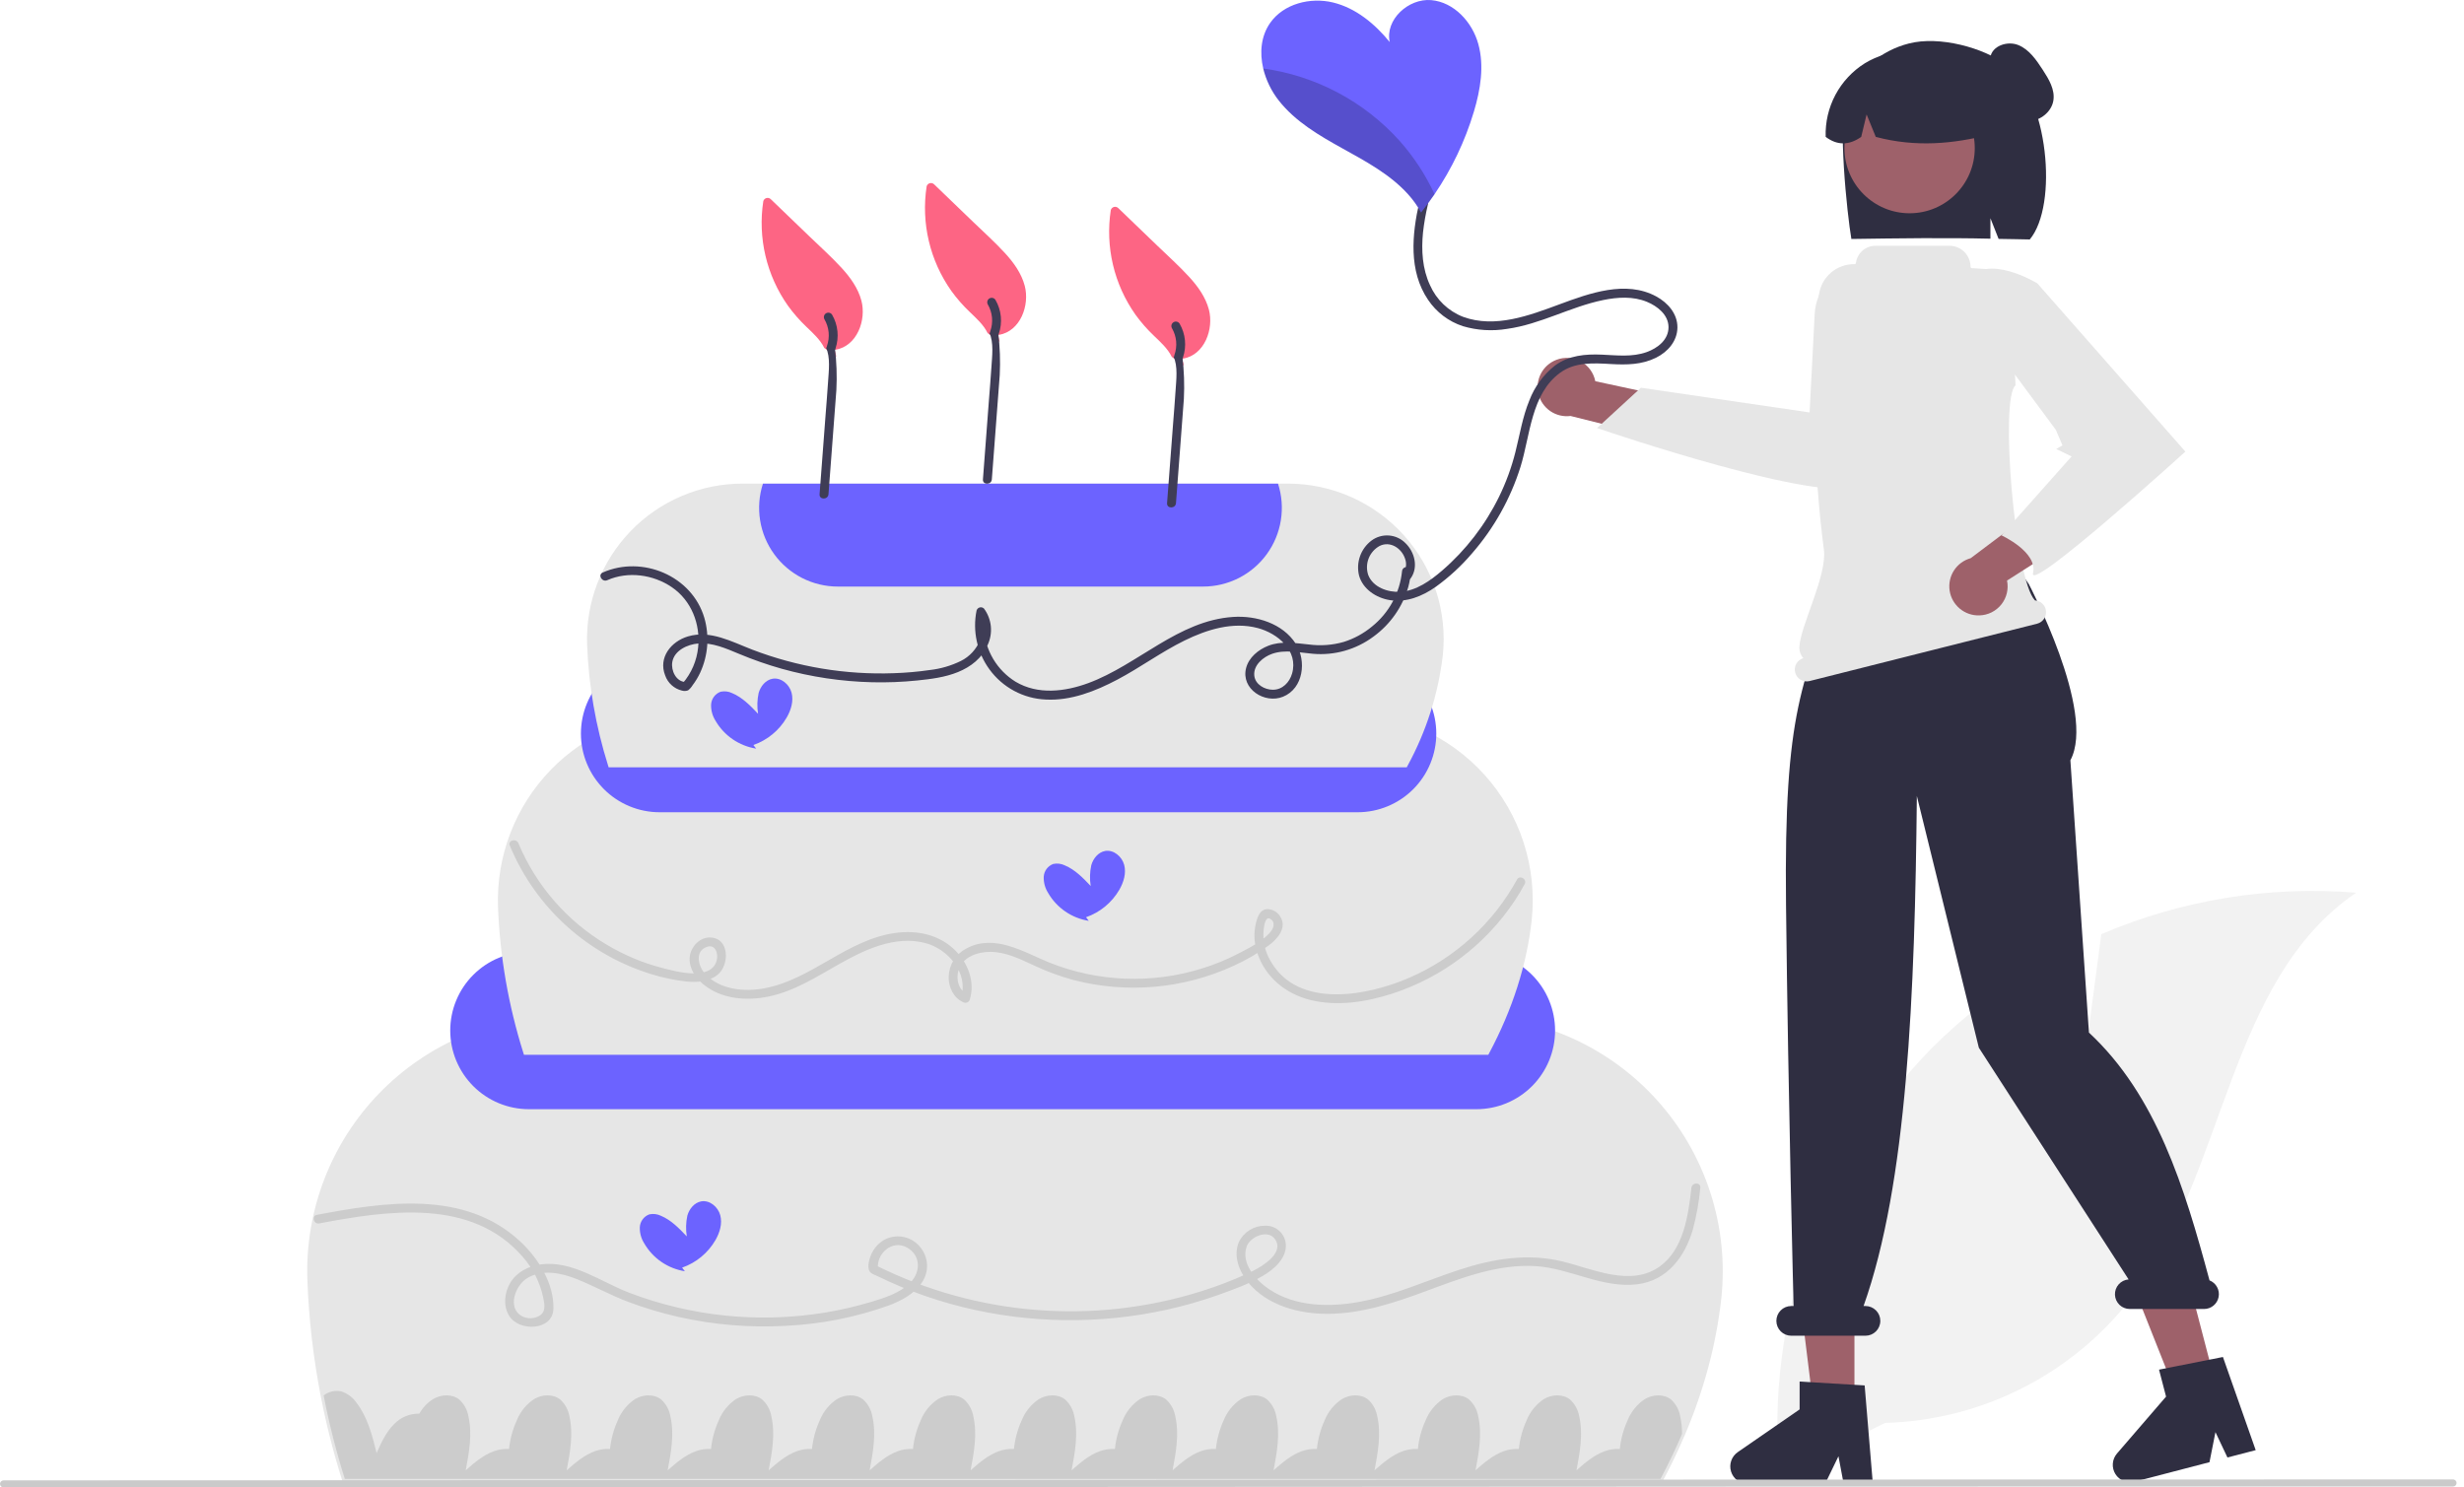 <svg width="265" height="160" viewBox="0 0 265 160" fill="none" xmlns="http://www.w3.org/2000/svg">
<g clip-path="url(#clip0_221_1941)">
<path d="M223.655 118.221L225.992 100.488C234.629 96.793 244.037 95.262 253.399 96.028C239.605 105.44 239.452 125.878 229.49 139.281C226.351 143.437 222.316 146.834 217.686 149.219C213.056 151.604 207.948 152.917 202.742 153.06L191.39 158.723C190.627 150.349 191.689 141.91 194.502 133.986C197.314 126.063 201.811 118.843 207.683 112.824C211.01 109.481 214.745 106.569 218.8 104.159C220.791 111.19 223.655 118.221 223.655 118.221Z" fill="#F2F2F2"/>
<path d="M198.62 10.35C199.223 8.957 200.138 7.722 201.294 6.739C202.45 5.755 203.817 5.051 205.289 4.68C208.556 3.83 213.341 5.125 215.797 6.984C220.291 10.384 221.387 22.066 218.3 25.758C217.686 25.733 215.567 25.715 214.946 25.697L214.067 23.472V25.675C209.216 25.561 204.166 25.632 199.113 25.706C198.66 23.093 197.581 12.864 198.62 10.35Z" fill="#2F2E41"/>
<path d="M199.443 151.211L195.019 151.211L192.914 134.145L199.444 134.145L199.443 151.211Z" fill="#9E616A"/>
<path d="M238.175 148.46L233.893 149.576L227.552 133.593L233.871 131.946L238.175 148.46Z" fill="#9E616A"/>
<path d="M205.376 22.94C209.246 22.94 212.383 19.803 212.383 15.933C212.383 12.062 209.246 8.925 205.376 8.925C201.506 8.925 198.368 12.062 198.368 15.933C198.368 19.803 201.506 22.94 205.376 22.94Z" fill="#9E616A"/>
<path d="M200.56 6.807C201.906 5.987 203.449 5.543 205.025 5.522C206.602 5.501 208.156 5.904 209.523 6.689C210.891 7.474 212.022 8.612 212.8 9.985C213.577 11.357 213.971 12.912 213.941 14.489C210.122 15.465 206.051 15.874 201.737 14.724L200.751 12.311L200.17 14.726C198.85 15.654 197.576 15.653 196.349 14.721C196.297 13.149 196.658 11.59 197.397 10.202C198.136 8.813 199.227 7.643 200.56 6.807Z" fill="#2F2E41"/>
<path d="M201.423 159.612H198.283L197.723 156.648L196.287 159.612H187.961C187.562 159.612 187.173 159.484 186.851 159.248C186.53 159.011 186.292 158.678 186.174 158.297C186.055 157.916 186.061 157.507 186.191 157.13C186.321 156.752 186.569 156.427 186.897 156.2L193.547 151.607V148.611L200.541 149.028L201.423 159.612Z" fill="#2F2E41"/>
<path d="M242.597 155.989L239.559 156.78L238.269 154.054L237.628 157.284L229.571 159.384C229.184 159.485 228.776 159.459 228.405 159.312C228.035 159.164 227.721 158.901 227.51 158.563C227.299 158.224 227.201 157.827 227.232 157.429C227.263 157.031 227.42 156.653 227.681 156.351L232.957 150.23L232.201 147.33L239.074 145.97L242.597 155.989Z" fill="#2F2E41"/>
<path d="M237.631 137.727C234.924 127.661 231.913 117.817 224.663 111.073L222.667 81.782C225.474 76.569 218.185 62.81 218.185 62.81L215.639 59.103L197.991 62.166C193.861 73.431 191.847 76.209 192.085 97.362C192.322 118.515 192.898 140.487 192.898 140.487H192.643C192.219 140.487 191.813 140.655 191.514 140.955C191.214 141.254 191.046 141.66 191.046 142.084C191.046 142.508 191.214 142.914 191.514 143.213C191.813 143.513 192.219 143.681 192.643 143.681H200.629C201.052 143.681 201.458 143.513 201.758 143.213C202.057 142.914 202.226 142.508 202.226 142.084C202.226 141.66 202.057 141.254 201.758 140.955C201.458 140.655 201.052 140.487 200.629 140.487H200.423C205.11 127.311 205.947 107.047 206.155 85.624L212.821 112.698L228.929 137.625C228.518 137.657 228.136 137.847 227.862 138.155C227.588 138.463 227.445 138.865 227.461 139.277C227.478 139.689 227.653 140.078 227.951 140.363C228.248 140.649 228.645 140.807 229.057 140.806H237.042C237.414 140.807 237.774 140.677 238.06 140.441C238.346 140.204 238.541 139.875 238.611 139.511C238.681 139.146 238.621 138.768 238.442 138.443C238.264 138.117 237.977 137.864 237.631 137.727Z" fill="#2F2E41"/>
<path d="M220.011 65.54C219.945 65.28 219.798 65.047 219.591 64.875C219.384 64.703 219.128 64.601 218.86 64.584C216.687 62.378 215.059 42.804 216.768 41.451L216.765 41.427L216.256 30.548C216.238 30.153 216.074 29.778 215.797 29.496C215.52 29.214 215.149 29.044 214.754 29.018L212.064 28.842C212.027 28.841 211.992 28.825 211.967 28.799C211.941 28.772 211.927 28.737 211.927 28.7C211.927 28.403 211.868 28.108 211.754 27.834C211.641 27.56 211.474 27.31 211.264 27.1C211.054 26.89 210.805 26.724 210.53 26.61C210.256 26.496 209.962 26.438 209.665 26.438H201.701C201.185 26.438 200.687 26.626 200.301 26.968C199.914 27.309 199.665 27.78 199.601 28.292C199.597 28.327 199.581 28.359 199.554 28.383C199.527 28.406 199.493 28.419 199.458 28.418L199.457 28.418C198.552 28.399 197.67 28.706 196.972 29.282C196.274 29.857 195.805 30.664 195.651 31.556C194.562 37.891 195.076 51.11 196.155 59.103C196.53 61.885 193.664 67.227 193.522 69.555C193.508 69.78 193.538 70.006 193.611 70.219C193.684 70.432 193.799 70.629 193.948 70.797C193.631 70.889 193.361 71.1 193.196 71.387C193.031 71.673 192.984 72.013 193.065 72.333C193.148 72.662 193.358 72.944 193.648 73.118C193.939 73.291 194.287 73.343 194.616 73.26L219.085 67.091C219.413 67.009 219.695 66.799 219.869 66.508C220.043 66.217 220.094 65.869 220.011 65.54Z" fill="#E6E6E6"/>
<path d="M167.381 38.709C167.806 38.544 168.261 38.473 168.716 38.502C169.171 38.532 169.614 38.66 170.014 38.88C170.413 39.099 170.76 39.403 171.03 39.77C171.299 40.138 171.485 40.56 171.573 41.007L196.161 46.295L192.36 50.618L168.908 44.745C168.147 44.844 167.376 44.66 166.741 44.229C166.107 43.798 165.652 43.149 165.464 42.405C165.276 41.661 165.367 40.874 165.72 40.193C166.074 39.512 166.665 38.984 167.381 38.709Z" fill="#9E616A"/>
<path d="M199.745 52.257C195.949 54.244 173.017 46.471 172.015 46.129L171.761 46.043L176.477 41.708L194.62 44.364L195.17 33.741C195.232 32.569 195.655 31.445 196.381 30.522C197.107 29.6 198.1 28.924 199.225 28.588C200.221 28.292 201.279 28.275 202.284 28.538C203.29 28.801 204.204 29.335 204.927 30.082C205.65 30.828 206.154 31.759 206.385 32.772C206.616 33.785 206.565 34.842 206.237 35.828L201.747 49.328C201.402 50.364 200.811 51.301 200.025 52.061C199.942 52.139 199.847 52.205 199.745 52.257Z" fill="#E6E6E6"/>
<path d="M178.779 159.401H36.849L36.814 159.289L36.779 159.177C36.315 157.702 35.891 156.207 35.509 154.701C35.127 153.196 34.787 151.681 34.493 150.167C34.093 148.111 33.772 146.034 33.533 143.95C33.293 141.866 33.135 139.775 33.059 137.692C32.928 133.999 33.544 130.318 34.868 126.869C36.193 123.42 38.201 120.273 40.77 117.618C43.34 114.962 46.419 112.853 49.822 111.416C53.227 109.978 56.886 109.242 60.581 109.252H157.739C161.602 109.245 165.424 110.053 168.954 111.622C172.485 113.192 175.645 115.488 178.229 118.361C180.812 121.233 182.761 124.618 183.949 128.295C185.136 131.972 185.536 135.857 185.121 139.699C184.844 142.182 184.379 144.642 183.73 147.055C183.06 149.551 182.213 151.997 181.197 154.374C180.851 155.184 180.483 155.995 180.094 156.809C179.705 157.62 179.297 158.428 178.869 159.232L178.824 159.316L178.779 159.401Z" fill="#E6E6E6"/>
<path d="M158.783 119.314H56.888C54.642 119.314 52.489 118.422 50.902 116.835C49.315 115.247 48.423 113.094 48.423 110.849C48.423 108.604 49.315 106.451 50.902 104.864C52.489 103.276 54.642 102.385 56.888 102.385H158.783C161.028 102.385 163.181 103.276 164.768 104.864C166.355 106.451 167.247 108.604 167.247 110.849C167.247 113.094 166.355 115.247 164.768 116.835C163.181 118.422 161.028 119.314 158.783 119.314Z" fill="#6C63FF"/>
<path d="M160.068 113.46H56.35L56.28 113.236C54.675 108.146 53.76 102.863 53.56 97.53C53.469 94.824 53.922 92.127 54.895 89.601C55.868 87.074 57.34 84.769 59.222 82.823C61.105 80.878 63.36 79.331 65.854 78.276C68.347 77.22 71.027 76.678 73.735 76.681H144.658C147.489 76.678 150.29 77.271 152.877 78.422C155.464 79.574 157.78 81.257 159.673 83.362C161.567 85.468 162.996 87.949 163.867 90.643C164.738 93.338 165.032 96.185 164.73 99.001C164.207 103.769 162.669 108.577 160.158 113.291L160.068 113.46Z" fill="#E6E6E6"/>
<path d="M146.006 87.372H70.942C68.697 87.372 66.544 86.48 64.957 84.893C63.369 83.305 62.477 81.152 62.477 78.907C62.477 76.662 63.369 74.509 64.957 72.922C66.544 71.334 68.697 70.443 70.942 70.443H146.006C148.251 70.443 150.404 71.334 151.991 72.922C153.579 74.509 154.471 76.662 154.471 78.907C154.471 81.152 153.579 83.305 151.991 84.893C150.404 86.48 148.251 87.372 146.006 87.372Z" fill="#6C63FF"/>
<path d="M151.004 57.599C149.431 55.845 147.506 54.442 145.355 53.481C143.204 52.52 140.874 52.023 138.518 52.022H79.876C77.63 52.019 75.407 52.469 73.339 53.345C71.271 54.22 69.4 55.503 67.838 57.117C66.277 58.731 65.056 60.642 64.249 62.738C63.442 64.834 63.065 67.07 63.141 69.315C63.306 73.731 64.063 78.104 65.39 82.319L65.46 82.542H151.292L151.381 82.373C153.386 78.704 154.671 74.686 155.166 70.535C155.42 68.207 155.18 65.853 154.463 63.624C153.746 61.395 152.567 59.342 151.004 57.599Z" fill="#E6E6E6"/>
<path d="M137.449 52.022H82.055C81.643 53.292 81.538 54.641 81.748 55.96C81.957 57.279 82.476 58.529 83.261 59.609C84.046 60.689 85.076 61.568 86.266 62.174C87.456 62.78 88.772 63.096 90.107 63.096H129.396C130.731 63.096 132.047 62.78 133.237 62.174C134.427 61.568 135.457 60.689 136.242 59.609C137.027 58.529 137.546 57.279 137.755 55.96C137.965 54.641 137.86 53.292 137.449 52.022Z" fill="#6C63FF"/>
<path d="M180.902 154.249C180.212 155.865 179.44 157.476 178.586 159.082H37.083C36.156 156.135 35.396 153.138 34.806 150.106C35.069 149.901 35.374 149.756 35.7 149.68C36.025 149.603 36.363 149.599 36.69 149.665C37.365 149.879 37.947 150.313 38.345 150.898C39.536 152.444 40.035 154.402 40.504 156.3C41.006 155.182 41.526 154.035 42.401 153.173C42.75 152.811 43.169 152.527 43.633 152.336C44.097 152.145 44.596 152.053 45.097 152.064C45.452 151.43 45.958 150.893 46.57 150.502C47.429 149.991 48.601 149.921 49.384 150.537C49.909 151.011 50.259 151.648 50.377 152.345C50.815 154.249 50.451 156.236 50.087 158.159C51.01 157.347 51.962 156.523 53.115 156.105C53.637 155.914 54.192 155.832 54.747 155.865C54.856 154.803 55.136 153.765 55.578 152.792C55.951 151.86 56.597 151.062 57.43 150.502C58.289 149.991 59.462 149.921 60.244 150.537C60.77 151.011 61.12 151.648 61.238 152.345C61.675 154.249 61.311 156.236 60.947 158.159C61.87 157.347 62.822 156.523 63.975 156.105C64.497 155.914 65.053 155.832 65.607 155.865C65.716 154.803 65.996 153.765 66.438 152.792C66.811 151.86 67.457 151.062 68.29 150.502C69.15 149.991 70.322 149.921 71.105 150.537C71.63 151.011 71.98 151.648 72.098 152.345C72.536 154.249 72.171 156.236 71.807 158.159C72.73 157.347 73.682 156.523 74.835 156.105C75.357 155.914 75.913 155.832 76.468 155.865C76.576 154.803 76.857 153.765 77.298 152.792C77.672 151.86 78.317 151.062 79.151 150.502C80.01 149.991 81.182 149.921 81.965 150.537C82.49 151.011 82.84 151.648 82.958 152.345C83.396 154.249 83.032 156.236 82.668 158.159C83.591 157.347 84.543 156.523 85.696 156.105C86.218 155.914 86.773 155.832 87.328 155.865C87.436 154.803 87.717 153.765 88.159 152.792C88.532 151.86 89.177 151.062 90.011 150.502C90.87 149.991 92.043 149.921 92.825 150.537C93.35 151.011 93.7 151.648 93.819 152.345C94.256 154.249 93.892 156.236 93.528 158.159C94.451 157.347 95.403 156.523 96.556 156.105C97.078 155.914 97.633 155.832 98.188 155.865C98.297 154.803 98.577 153.765 99.019 152.792C99.392 151.86 100.038 151.062 100.871 150.502C101.731 149.991 102.903 149.921 103.685 150.537C104.211 151.011 104.561 151.648 104.679 152.345C105.116 154.249 104.752 156.236 104.388 158.159C105.311 157.347 106.263 156.523 107.416 156.105C107.938 155.914 108.494 155.832 109.049 155.865C109.157 154.803 109.438 153.765 109.879 152.792C110.252 151.86 110.898 151.062 111.732 150.502C112.591 149.991 113.763 149.921 114.546 150.537C115.071 151.011 115.421 151.648 115.539 152.345C115.977 154.249 115.613 156.236 115.249 158.159C116.172 157.347 117.123 156.523 118.277 156.105C118.798 155.914 119.354 155.832 119.909 155.865C120.017 154.803 120.298 153.765 120.739 152.792C121.113 151.86 121.758 151.062 122.592 150.502C123.451 149.991 124.623 149.921 125.406 150.537C125.931 151.011 126.281 151.648 126.399 152.345C126.837 154.249 126.473 156.236 126.109 158.159C127.032 157.347 127.984 156.523 129.137 156.105C129.659 155.914 130.214 155.832 130.769 155.865C130.878 154.803 131.158 153.765 131.6 152.792C131.973 151.86 132.619 151.062 133.452 150.502C134.312 149.991 135.484 149.921 136.266 150.537C136.792 151.011 137.142 151.648 137.26 152.345C137.697 154.249 137.333 156.236 136.969 158.159C137.892 157.347 138.844 156.523 139.997 156.105C140.519 155.914 141.075 155.832 141.629 155.865C141.738 154.803 142.018 153.765 142.46 152.792C142.833 151.86 143.479 151.062 144.313 150.502C145.172 149.991 146.344 149.921 147.127 150.537C147.652 151.011 148.002 151.648 148.12 152.345C148.558 154.249 148.194 156.236 147.829 158.159C148.752 157.347 149.704 156.523 150.857 156.105C151.379 155.914 151.935 155.832 152.49 155.865C152.598 154.803 152.879 153.765 153.32 152.792C153.694 151.86 154.339 151.062 155.173 150.502C156.032 149.991 157.204 149.921 157.987 150.537C158.512 151.011 158.862 151.648 158.98 152.345C159.418 154.249 159.054 156.236 158.69 158.159C159.613 157.347 160.565 156.523 161.718 156.105C162.24 155.914 162.795 155.832 163.35 155.865C163.459 154.803 163.739 153.765 164.181 152.792C164.554 151.86 165.2 151.062 166.033 150.502C166.892 149.991 168.065 149.921 168.847 150.537C169.372 151.011 169.722 151.648 169.841 152.345C170.278 154.249 169.914 156.236 169.55 158.159C170.473 157.347 171.425 156.523 172.578 156.105C173.1 155.914 173.656 155.832 174.21 155.865C174.319 154.803 174.599 153.765 175.041 152.792C175.414 151.86 176.06 151.062 176.893 150.502C177.753 149.991 178.925 149.921 179.708 150.537C180.233 151.011 180.583 151.648 180.701 152.345C180.84 152.97 180.907 153.609 180.902 154.249Z" fill="#CCCCCC"/>
<path d="M65.309 62.411C67.55 61.423 70.253 61.797 72.254 63.162C74.361 64.6 75.341 67.13 75.085 69.628C74.943 71.061 74.362 72.415 73.422 73.505L73.761 73.365C72.718 73.353 72.146 72.132 72.305 71.21C72.519 69.961 73.945 69.315 75.079 69.221C76.621 69.094 78.105 69.763 79.496 70.34C80.989 70.964 82.518 71.498 84.076 71.938C87.243 72.822 90.508 73.309 93.795 73.388C95.416 73.427 97.037 73.363 98.65 73.198C100.124 73.046 101.634 72.859 103.017 72.298C104.414 71.731 105.621 70.799 106.218 69.382C106.512 68.754 106.631 68.059 106.563 67.369C106.494 66.679 106.24 66.021 105.828 65.464C105.769 65.405 105.695 65.363 105.614 65.342C105.533 65.32 105.449 65.32 105.368 65.341C105.287 65.363 105.213 65.405 105.154 65.463C105.094 65.522 105.05 65.595 105.028 65.675C104.806 66.769 104.816 67.896 105.055 68.986C105.294 70.076 105.757 71.103 106.415 72.004C107.115 72.965 108.022 73.756 109.07 74.317C110.117 74.879 111.277 75.198 112.465 75.249C115.176 75.396 117.827 74.345 120.182 73.1C122.642 71.8 124.887 70.133 127.388 68.905C129.801 67.719 132.581 66.847 135.266 67.558C137.406 68.124 139.667 69.993 138.961 72.45C138.689 73.399 137.928 74.198 136.894 74.195C136.017 74.192 135.005 73.638 134.899 72.689C134.772 71.552 135.861 70.659 136.829 70.324C138.217 69.843 139.765 70.203 141.185 70.324C143.515 70.533 145.841 69.875 147.717 68.477C149.527 67.16 150.845 65.277 151.463 63.126C151.609 62.578 151.704 62.018 151.746 61.452C151.795 60.837 150.836 60.841 150.787 61.452C150.669 62.605 150.324 63.724 149.77 64.742C149.217 65.761 148.468 66.66 147.565 67.387C146.666 68.136 145.629 68.702 144.512 69.052C143.299 69.399 142.027 69.492 140.776 69.327C139.336 69.18 137.789 68.917 136.399 69.465C135.334 69.884 134.306 70.716 134.014 71.869C133.446 74.115 136.016 75.742 137.985 74.946C140.195 74.054 140.536 71.073 139.359 69.247C137.945 67.052 135.122 66.199 132.628 66.362C126.703 66.75 122.405 71.498 117.058 73.475C114.535 74.407 111.622 74.768 109.21 73.324C108.233 72.716 107.416 71.884 106.826 70.896C106.237 69.909 105.893 68.794 105.822 67.646C105.79 67.071 105.833 66.494 105.952 65.93L105.151 66.141C105.748 66.914 105.723 67.968 105.405 68.847C105.018 69.832 104.277 70.637 103.328 71.104C102.285 71.614 101.161 71.942 100.007 72.073C98.728 72.259 97.439 72.372 96.147 72.414C90.948 72.605 85.765 71.743 80.907 69.881C78.718 69.04 76.399 67.743 73.989 68.458C72.172 68.997 70.779 70.735 71.538 72.655C71.677 73.056 71.915 73.415 72.23 73.7C72.544 73.985 72.925 74.186 73.338 74.285C73.556 74.35 73.79 74.341 74.003 74.258C74.197 74.106 74.362 73.919 74.489 73.708C74.811 73.285 75.085 72.829 75.308 72.347C76.157 70.501 76.314 68.412 75.751 66.46C74.416 61.929 69.075 59.709 64.825 61.584C64.262 61.832 64.749 62.658 65.309 62.411Z" fill="#3F3D56"/>
<path d="M54.828 90.958C56.2 94.263 58.289 97.222 60.944 99.62C63.599 102.019 66.754 103.798 70.18 104.828C71.347 105.183 72.544 105.431 73.757 105.571C74.911 105.695 76.178 105.623 77.134 104.89C78.51 103.835 78.481 100.82 76.301 100.842C75.223 100.853 74.321 101.84 74.187 102.866C74.031 104.062 74.775 105.181 75.666 105.904C77.623 107.491 80.307 107.687 82.691 107.19C85.43 106.619 87.831 105.071 90.232 103.714C92.982 102.161 96.25 100.601 99.484 101.433C101.938 102.064 104.174 104.639 103.375 107.268L104.078 106.981C103.014 106.499 102.755 105.164 103.173 104.143C103.696 102.866 105.227 102.388 106.496 102.389C108.17 102.39 109.716 103.167 111.201 103.852C112.568 104.495 113.989 105.019 115.446 105.416C121.195 106.911 127.284 106.371 132.68 103.888C134.005 103.288 135.265 102.557 136.443 101.704C137.375 101.017 138.451 99.814 137.7 98.608C137.562 98.373 137.368 98.175 137.136 98.033C136.903 97.891 136.639 97.807 136.367 97.791C135.711 97.787 135.424 98.243 135.219 98.799C134.814 99.982 134.81 101.265 135.206 102.451C136.038 105.079 138.255 106.893 140.885 107.555C143.793 108.287 146.924 107.788 149.735 106.883C155.111 105.136 159.742 101.629 162.881 96.929C163.273 96.338 163.636 95.729 163.975 95.106C164.269 94.564 163.442 94.08 163.147 94.623C160.569 99.324 156.5 103.034 151.582 105.17C147.069 107.13 139.597 108.574 136.646 103.369C136.034 102.343 135.776 101.144 135.91 99.957C135.963 99.582 136.084 98.494 136.635 98.849C137.259 99.251 136.92 99.961 136.523 100.385C135.628 101.342 134.275 102.013 133.122 102.608C131.886 103.244 130.596 103.769 129.267 104.178C123.885 105.858 118.088 105.632 112.853 103.54C110.075 102.402 106.904 100.383 103.892 102.052C103.346 102.34 102.886 102.768 102.559 103.291C102.232 103.815 102.05 104.416 102.03 105.033C101.996 106.164 102.53 107.326 103.595 107.809C103.659 107.844 103.729 107.865 103.802 107.869C103.875 107.874 103.948 107.862 104.015 107.834C104.083 107.807 104.143 107.764 104.192 107.71C104.241 107.657 104.278 107.592 104.299 107.522C104.898 105.552 104.068 103.491 102.614 102.117C100.904 100.502 98.575 100.04 96.291 100.355C91.105 101.071 87.345 105.324 82.269 106.3C80.079 106.721 77.377 106.484 75.801 104.715C75.097 103.924 74.7 102.323 76.016 101.857C76.981 101.516 77.283 102.66 77.068 103.365C76.403 105.541 72.728 104.512 71.203 104.117C69.105 103.571 67.097 102.727 65.239 101.611C60.987 99.088 57.661 95.264 55.752 90.704C55.522 90.14 54.595 90.387 54.828 90.958Z" fill="#CCCCCC"/>
<path d="M34.336 131.601C41.682 130.216 50.714 128.822 56.224 135.203C57.317 136.442 58.072 137.942 58.417 139.558C58.563 140.284 58.746 141.091 58.008 141.54C57.724 141.704 57.403 141.793 57.075 141.8C56.748 141.807 56.423 141.731 56.133 141.579C54.523 140.686 55.42 138.311 56.631 137.532C58.281 136.472 60.403 136.925 62.096 137.615C63.933 138.363 65.67 139.32 67.529 140.025C69.286 140.691 71.087 141.233 72.92 141.648C76.716 142.507 80.613 142.833 84.499 142.616C88.268 142.444 91.99 141.712 95.543 140.443C96.902 139.936 98.317 139.204 99.145 137.964C99.526 137.413 99.721 136.755 99.702 136.086C99.684 135.417 99.452 134.771 99.041 134.242C98.609 133.661 97.987 133.25 97.283 133.081C96.579 132.912 95.838 132.995 95.19 133.316C94.589 133.64 94.102 134.139 93.791 134.746C93.536 135.246 93.203 136.235 93.529 136.762C93.694 137.03 94.099 137.136 94.364 137.266C94.807 137.484 95.254 137.694 95.705 137.896C96.493 138.25 97.291 138.583 98.099 138.893C99.865 139.572 101.673 140.141 103.51 140.596C110.739 142.383 118.282 142.477 125.553 140.869C127.361 140.468 129.142 139.959 130.889 139.342C132.539 138.759 134.282 138.136 135.8 137.252C136.997 136.556 138.4 135.359 138.287 133.828C138.242 133.268 137.98 132.748 137.557 132.378C137.134 132.008 136.584 131.818 136.023 131.848C135.447 131.849 134.883 132.011 134.394 132.316C133.905 132.62 133.51 133.054 133.254 133.57C132.604 135.045 133.254 136.725 134.203 137.902C136.252 140.445 139.746 141.358 142.882 141.327C146.515 141.291 149.96 140.143 153.33 138.895C157.104 137.497 161.044 135.946 165.144 136.194C168.839 136.417 172.321 138.603 176.072 138.149C179.329 137.755 181.241 135.149 182.086 132.182C182.467 130.735 182.728 129.259 182.866 127.769C182.934 127.157 181.976 127.162 181.908 127.769C181.582 130.682 181.087 134.376 178.511 136.226C175.388 138.469 171.321 136.492 168.048 135.695C164.271 134.776 160.565 135.403 156.924 136.595C153.338 137.77 149.885 139.376 146.15 140.047C142.905 140.629 139.314 140.564 136.484 138.674C135.094 137.745 133.435 135.918 134.075 134.089C134.441 133.044 136.344 132.189 137.118 133.285C138.256 134.9 135.394 136.431 134.294 136.936C132.611 137.709 130.88 138.373 129.112 138.926C117.543 142.535 105.025 141.525 94.184 136.107L94.422 136.52C94.237 134.866 95.918 133.313 97.523 134.184C99.051 135.013 99.041 136.833 97.901 137.974C96.778 139.099 95.167 139.599 93.685 140.044C92.049 140.535 90.383 140.921 88.698 141.198C81.62 142.351 74.364 141.612 67.664 139.055C64.663 137.906 61.556 135.57 58.192 136.005C56.851 136.179 55.553 136.83 54.856 138.029C54.241 139.086 54.109 140.475 54.762 141.545C55.805 143.253 59.457 143.174 59.52 140.778C59.592 138.049 57.87 135.325 55.946 133.536C49.955 127.967 41.407 129.296 34.081 130.677C33.476 130.791 33.732 131.715 34.336 131.601Z" fill="#CCCCCC"/>
<path d="M127.233 38.58C129.563 38.183 130.562 35.371 130.015 33.301C129.659 31.955 128.824 30.8 127.895 29.787C126.818 28.612 125.623 27.539 124.476 26.434C123.072 25.084 121.669 23.733 120.266 22.382C120.206 22.324 120.132 22.282 120.051 22.261C119.971 22.239 119.886 22.24 119.805 22.261C119.725 22.282 119.651 22.324 119.591 22.382C119.532 22.44 119.488 22.513 119.465 22.593C118.858 26.548 119.81 30.584 122.12 33.851C122.711 34.667 123.375 35.426 124.106 36.12C124.819 36.805 125.583 37.487 126.026 38.388L127.315 39.333C127.272 39.08 127.208 38.831 127.123 38.588C127.16 38.589 127.197 38.587 127.233 38.58Z" fill="#FD6584"/>
<path d="M127.16 38.341H126.202C126.705 39.365 126.499 40.924 126.429 42.035C126.351 43.276 126.244 44.516 126.15 45.756C125.939 48.545 125.728 51.334 125.516 54.123C125.47 54.738 126.428 54.736 126.475 54.123L127.037 46.703C127.132 45.441 127.228 44.178 127.323 42.915C127.401 41.388 127.346 39.858 127.16 38.341Z" fill="#3F3D56"/>
<path d="M127.228 38.449C127.43 37.852 127.502 37.219 127.439 36.592C127.377 35.965 127.181 35.359 126.864 34.814C126.798 34.709 126.693 34.633 126.573 34.604C126.452 34.574 126.324 34.593 126.217 34.656C126.11 34.718 126.031 34.82 125.997 34.94C125.964 35.06 125.978 35.188 126.037 35.297C126.29 35.731 126.446 36.216 126.492 36.716C126.538 37.217 126.474 37.721 126.304 38.195C126.27 38.317 126.286 38.448 126.349 38.558C126.412 38.669 126.516 38.75 126.639 38.783C126.761 38.817 126.892 38.801 127.002 38.738C127.113 38.676 127.194 38.572 127.228 38.449Z" fill="#3F3D56"/>
<path d="M89.861 37.622C92.191 37.224 93.19 34.413 92.643 32.343C92.287 30.997 91.451 29.842 90.523 28.829C89.446 27.654 88.251 26.581 87.104 25.476C85.7 24.125 84.297 22.774 82.894 21.424C82.834 21.365 82.76 21.324 82.679 21.302C82.599 21.281 82.514 21.281 82.433 21.303C82.353 21.324 82.279 21.366 82.219 21.424C82.16 21.482 82.116 21.555 82.093 21.635C81.486 25.59 82.438 29.626 84.748 32.892C85.338 33.708 86.003 34.468 86.734 35.161C87.447 35.846 88.211 36.529 88.654 37.43L89.943 38.375C89.9 38.122 89.836 37.872 89.751 37.63C89.788 37.631 89.825 37.628 89.861 37.622Z" fill="#FD6584"/>
<path d="M89.788 37.383H88.829C89.333 38.407 89.127 39.966 89.057 41.076C88.979 42.318 88.872 43.558 88.778 44.798C88.567 47.587 88.355 50.376 88.144 53.165C88.098 53.78 89.056 53.777 89.103 53.165L89.664 45.745C89.76 44.482 89.856 43.219 89.951 41.956C90.029 40.43 89.974 38.9 89.788 37.383Z" fill="#3F3D56"/>
<path d="M89.856 37.491C90.058 36.894 90.13 36.261 90.067 35.634C90.005 35.007 89.809 34.4 89.492 33.855C89.426 33.75 89.321 33.675 89.201 33.645C89.08 33.616 88.952 33.635 88.845 33.697C88.738 33.76 88.659 33.862 88.625 33.982C88.592 34.102 88.606 34.23 88.665 34.339C88.918 34.773 89.073 35.258 89.12 35.758C89.166 36.259 89.102 36.763 88.932 37.236C88.898 37.359 88.914 37.49 88.977 37.6C89.04 37.711 89.144 37.791 89.266 37.825C89.389 37.859 89.52 37.843 89.63 37.78C89.741 37.717 89.822 37.614 89.856 37.491Z" fill="#3F3D56"/>
<path d="M107.428 36.025C109.759 35.627 110.758 32.816 110.21 30.746C109.854 29.4 109.019 28.244 108.091 27.232C107.013 26.057 105.819 24.984 104.671 23.879C103.268 22.528 101.864 21.177 100.461 19.826C100.401 19.768 100.327 19.727 100.247 19.705C100.166 19.684 100.081 19.684 100.001 19.706C99.92 19.727 99.846 19.768 99.787 19.827C99.727 19.885 99.683 19.958 99.66 20.038C99.053 23.993 100.005 28.029 102.316 31.295C102.906 32.111 103.571 32.871 104.301 33.564C105.014 34.249 105.778 34.931 106.221 35.833L107.51 36.778C107.467 36.525 107.403 36.275 107.319 36.033C107.355 36.034 107.392 36.031 107.428 36.025Z" fill="#FD6584"/>
<path d="M107.356 35.785H106.398C106.901 36.81 106.695 38.369 106.626 39.479C106.547 40.721 106.44 41.961 106.346 43.201C106.135 45.99 105.924 48.779 105.713 51.568C105.666 52.183 106.624 52.18 106.671 51.568L107.233 44.148C107.328 42.885 107.424 41.622 107.52 40.359C107.597 38.833 107.542 37.302 107.356 35.785Z" fill="#3F3D56"/>
<path d="M107.424 35.894C107.626 35.297 107.698 34.664 107.636 34.037C107.573 33.41 107.377 32.803 107.061 32.258C106.994 32.153 106.89 32.078 106.769 32.048C106.648 32.019 106.521 32.038 106.413 32.1C106.306 32.163 106.227 32.265 106.194 32.385C106.16 32.504 106.174 32.632 106.233 32.742C106.487 33.176 106.642 33.66 106.688 34.161C106.734 34.661 106.67 35.166 106.5 35.639C106.466 35.762 106.483 35.892 106.546 36.003C106.608 36.113 106.712 36.194 106.835 36.228C106.957 36.262 107.088 36.245 107.199 36.183C107.309 36.12 107.39 36.016 107.424 35.894Z" fill="#3F3D56"/>
<path d="M120.906 93.037C120.67 92.135 119.767 91.373 118.849 91.539C118.112 91.673 117.568 92.349 117.365 93.071C117.206 93.805 117.185 94.563 117.304 95.305C116.481 94.439 115.625 93.55 114.523 93.089C114.136 92.898 113.695 92.844 113.273 92.935C112.986 93.04 112.736 93.227 112.554 93.473C112.372 93.719 112.267 94.013 112.252 94.318C112.232 94.932 112.397 95.537 112.726 96.055C113.186 96.848 113.817 97.529 114.573 98.048C115.329 98.567 116.191 98.91 117.097 99.054L116.8 98.666C118.308 98.141 119.578 97.093 120.381 95.713C120.847 94.905 121.143 93.939 120.906 93.037Z" fill="#6C63FF"/>
<path d="M77.466 130.729C77.229 129.826 76.327 129.064 75.409 129.231C74.671 129.365 74.128 130.041 73.924 130.762C73.766 131.497 73.745 132.254 73.863 132.996C73.04 132.131 72.184 131.242 71.083 130.78C70.695 130.59 70.254 130.536 69.832 130.627C69.545 130.732 69.295 130.919 69.114 131.165C68.932 131.411 68.827 131.705 68.811 132.01C68.792 132.623 68.957 133.228 69.286 133.747C69.746 134.54 70.376 135.221 71.132 135.74C71.889 136.259 72.751 136.602 73.657 136.745L73.36 136.358C74.868 135.832 76.138 134.785 76.941 133.404C77.407 132.597 77.702 131.631 77.466 130.729Z" fill="#6C63FF"/>
<path d="M85.132 74.511C84.895 73.608 83.993 72.846 83.075 73.013C82.338 73.147 81.794 73.823 81.59 74.544C81.432 75.279 81.411 76.036 81.529 76.778C80.706 75.913 79.85 75.024 78.749 74.562C78.361 74.372 77.921 74.318 77.498 74.409C77.211 74.514 76.961 74.701 76.78 74.947C76.598 75.193 76.493 75.487 76.477 75.792C76.458 76.405 76.623 77.01 76.952 77.529C77.412 78.322 78.042 79.003 78.799 79.522C79.555 80.04 80.417 80.384 81.323 80.527L81.026 80.14C82.534 79.614 83.804 78.567 84.607 77.186C85.073 76.379 85.368 75.413 85.132 74.511Z" fill="#6C63FF"/>
<path d="M152.646 21.738C151.855 25.21 151.48 29.146 153.588 32.253C154.484 33.586 155.798 34.582 157.324 35.084C158.869 35.542 160.497 35.642 162.086 35.376C165.681 34.878 168.876 33.005 172.412 32.278C173.972 31.958 175.628 31.852 177.13 32.469C178.256 32.932 179.441 33.862 179.447 35.189C179.452 36.551 178.269 37.456 177.092 37.875C175.521 38.434 173.889 38.217 172.26 38.147C170.506 38.071 168.717 38.23 167.259 39.304C166.006 40.282 165.045 41.586 164.48 43.072C163.747 44.85 163.45 46.762 162.982 48.617C162.563 50.285 161.971 51.904 161.214 53.448C159.731 56.475 157.651 59.171 155.1 61.374C153.841 62.457 152.312 63.561 150.594 63.66C149.268 63.736 147.657 63.179 147.146 61.837C146.957 61.257 146.975 60.63 147.199 60.062C147.423 59.495 147.838 59.023 148.372 58.729C149.508 58.156 150.745 58.974 151.112 60.096C151.208 60.355 151.242 60.633 151.21 60.907C151.178 61.181 151.082 61.444 150.929 61.674C150.585 62.187 151.415 62.667 151.757 62.157C152.551 60.973 152.136 59.38 151.163 58.431C150.689 57.947 150.054 57.653 149.378 57.602C148.702 57.552 148.031 57.749 147.49 58.157C146.928 58.585 146.503 59.168 146.267 59.834C146.032 60.5 145.996 61.221 146.164 61.907C146.572 63.382 148.021 64.32 149.468 64.552C151.255 64.839 152.975 64.137 154.417 63.122C155.864 62.078 157.18 60.862 158.336 59.502C160.686 56.8 162.453 53.641 163.526 50.223C164.58 46.843 164.657 42.379 167.791 40.096C169.404 38.922 171.38 39.052 173.271 39.16C174.94 39.255 176.568 39.237 178.099 38.482C179.364 37.858 180.384 36.706 180.405 35.239C180.426 33.758 179.375 32.567 178.136 31.892C174.862 30.109 170.931 31.547 167.715 32.738C164.482 33.936 160.789 35.341 157.352 34.081C155.766 33.465 154.489 32.244 153.801 30.688C152.969 28.923 152.851 26.92 153.043 25.005C153.156 23.991 153.332 22.985 153.57 21.993C153.706 21.392 152.783 21.136 152.646 21.738Z" fill="#3F3D56"/>
<path d="M158.519 11.998C157.571 15.162 156.143 18.161 154.283 20.891C153.823 21.561 153.34 22.215 152.833 22.852C152.439 22.136 151.962 21.469 151.412 20.865C149.479 18.741 146.889 17.352 144.375 15.959C141.861 14.566 139.309 13.071 137.533 10.813C136.736 9.796 136.165 8.621 135.859 7.366C135.457 5.664 135.61 3.888 136.603 2.467C138.047 0.4 140.925 -0.328 143.372 0.269C145.822 0.866 147.872 2.569 149.463 4.524C148.942 2.122 151.475 -0.197 153.925 0.013C156.375 0.227 158.34 2.367 158.991 4.738C159.646 7.104 159.221 9.641 158.519 11.998Z" fill="#6C63FF"/>
<g opacity="0.2">
<path d="M154.284 20.891C153.824 21.561 153.34 22.215 152.833 22.852C152.439 22.136 151.962 21.469 151.412 20.865C149.479 18.741 146.889 17.352 144.375 15.959C141.861 14.566 139.309 13.071 137.533 10.813C136.736 9.796 136.166 8.621 135.859 7.366C141.511 8.15 146.703 10.905 150.521 15.144C152.049 16.866 153.317 18.802 154.284 20.891Z" fill="black"/>
</g>
<path d="M212.885 66.197C213.341 66.185 213.788 66.073 214.196 65.869C214.603 65.665 214.961 65.374 215.244 65.017C215.527 64.66 215.729 64.245 215.834 63.801C215.939 63.358 215.946 62.897 215.854 62.45L225.048 56.587L219.865 54.082L211.945 60.043C211.205 60.248 210.566 60.716 210.149 61.361C209.732 62.005 209.566 62.779 209.681 63.538C209.797 64.296 210.188 64.986 210.778 65.476C211.368 65.966 212.118 66.223 212.885 66.197Z" fill="#9E616A"/>
<path d="M214.759 37.667C214.759 37.667 209.362 33.303 211.504 30.206C213.645 27.11 219.114 30.482 219.114 30.482L235.034 48.578C235.034 48.578 218.123 63.926 218.648 61.647C219.172 59.367 215.25 57.586 215.25 57.586L222.796 49.098L221.141 48.296L221.816 47.907L221.106 46.243L214.759 37.667Z" fill="#E6E6E6"/>
<path d="M264.202 159.521C264.202 159.571 264.193 159.62 264.174 159.667C264.154 159.713 264.127 159.755 264.091 159.79C264.056 159.825 264.014 159.853 263.968 159.872C263.922 159.892 263.872 159.901 263.822 159.901L191.943 159.911L186.922 159.914L183.609 159.917H179.945L177.946 159.92L172.394 159.923L85.046 159.968L84.381 159.971L45.31 159.984H44.665L11.406 159.997H10.761L0.38 160C0.279 160 0.183 159.96 0.111 159.889C0.04 159.817 0 159.721 0 159.62C0 159.519 0.04 159.422 0.111 159.351C0.183 159.28 0.279 159.24 0.38 159.24L10.87 159.237H11.515L44.764 159.224H45.409L84.177 159.211H84.838L117.873 159.198H118.307L171.787 159.166L177.329 159.163L179.866 159.16L183.874 159.157H187.299L192.694 159.154L263.822 159.141C263.872 159.141 263.922 159.15 263.968 159.17C264.014 159.189 264.056 159.217 264.091 159.252C264.126 159.287 264.155 159.329 264.174 159.375C264.193 159.422 264.202 159.471 264.202 159.521Z" fill="#CACACA"/>
<path d="M219.69 7.503C218.998 6.441 218.234 5.319 217.059 4.844C215.883 4.37 214.216 4.937 214.056 6.195C213.937 7.135 214.654 7.942 215.194 8.721C215.734 9.5 216.085 10.675 215.38 11.308L214.983 11.513C215.362 12.003 215.851 12.397 216.41 12.664C216.97 12.931 217.584 13.063 218.203 13.049C219.436 12.971 220.625 12.056 220.833 10.838C221.036 9.651 220.348 8.512 219.69 7.503Z" fill="#2F2E41"/>
</g>
<defs>
<clipPath id="clip0_221_1941">
<rect width="264.202" height="160" fill="white"/>
</clipPath>
</defs>
</svg>
